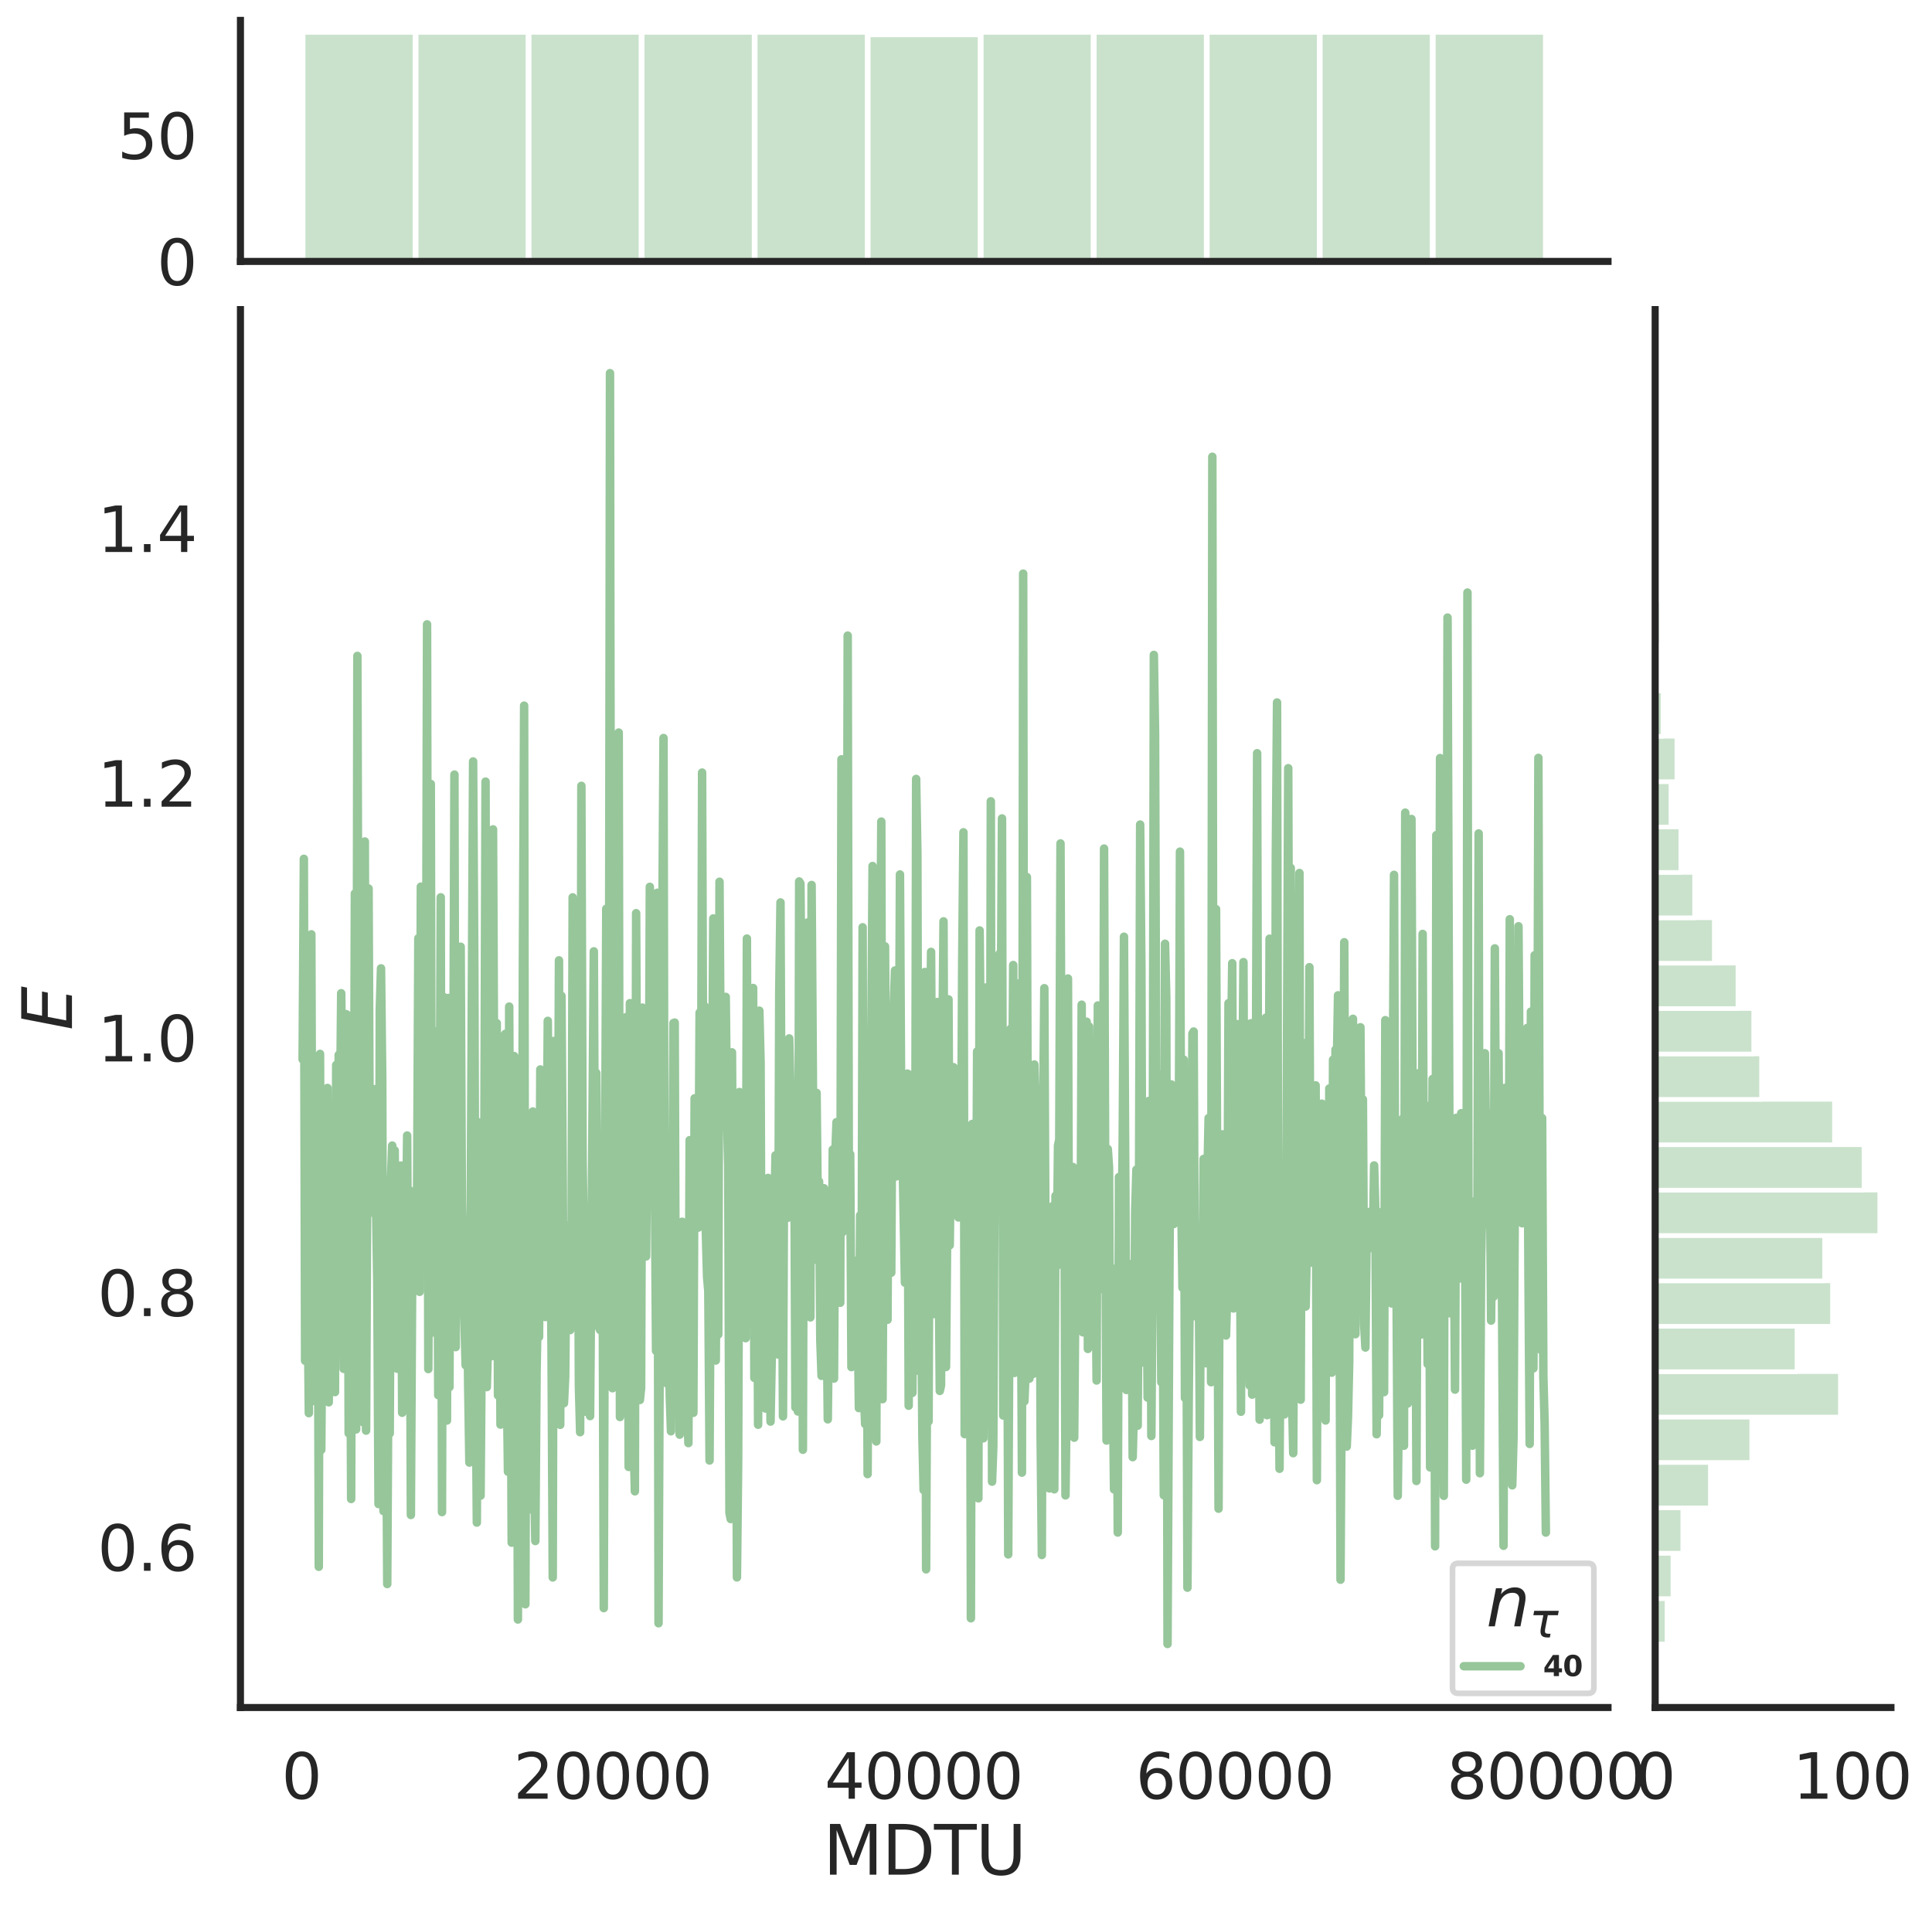 <?xml version="1.0" encoding="utf-8" standalone="no"?>
<!DOCTYPE svg PUBLIC "-//W3C//DTD SVG 1.1//EN"
  "http://www.w3.org/Graphics/SVG/1.1/DTD/svg11.dtd">
<svg height="674.159pt" version="1.1" viewBox="0 0 682.277 674.159" width="682.277pt" xmlns="http://www.w3.org/2000/svg" xmlns:xlink="http://www.w3.org/1999/xlink">
 <defs>
  <style type="text/css">*{stroke-linecap:butt;stroke-linejoin:round;}</style>
 </defs>
 <g id="figure_1">
  <g id="patch_1">
   <path d="M 0 674.159 
L 682.277 674.159 
L 682.277 0 
L 0 0 
z
" style="fill:#ffffff;"/>
  </g>
  <g id="axes_1">
   <g id="patch_2">
    <path d="M 84.914 602.94 
L 567.864 602.94 
L 567.864 109.327 
L 84.914 109.327 
z
" style="fill:none;"/>
   </g>
   <g id="matplotlib.axis_1">
    <g id="xtick_1">
     <g id="text_1">
      <!-- 0 -->
      <g style="fill:#262626;" transform="translate(99.428 635.157)scale(0.22 -0.22)">
       <defs>
        <path d="M 2034 4250 
Q 1547 4250 1301 3770 
Q 1056 3291 1056 2328 
Q 1056 1369 1301 889 
Q 1547 409 2034 409 
Q 2525 409 2770 889 
Q 3016 1369 3016 2328 
Q 3016 3291 2770 3770 
Q 2525 4250 2034 4250 
z
M 2034 4750 
Q 2819 4750 3233 4129 
Q 3647 3509 3647 2328 
Q 3647 1150 3233 529 
Q 2819 -91 2034 -91 
Q 1250 -91 836 529 
Q 422 1150 422 2328 
Q 422 3509 836 4129 
Q 1250 4750 2034 4750 
z
" id="DejaVuSans-30" transform="scale(0.016)"/>
       </defs>
       <use xlink:href="#DejaVuSans-30"/>
      </g>
     </g>
    </g>
    <g id="xtick_2">
     <g id="text_2">
      <!-- 20000 -->
      <g style="fill:#262626;" transform="translate(181.304 635.157)scale(0.22 -0.22)">
       <defs>
        <path d="M 1228 531 
L 3431 531 
L 3431 0 
L 469 0 
L 469 531 
Q 828 903 1448 1529 
Q 2069 2156 2228 2338 
Q 2531 2678 2651 2914 
Q 2772 3150 2772 3378 
Q 2772 3750 2511 3984 
Q 2250 4219 1831 4219 
Q 1534 4219 1204 4116 
Q 875 4013 500 3803 
L 500 4441 
Q 881 4594 1212 4672 
Q 1544 4750 1819 4750 
Q 2544 4750 2975 4387 
Q 3406 4025 3406 3419 
Q 3406 3131 3298 2873 
Q 3191 2616 2906 2266 
Q 2828 2175 2409 1742 
Q 1991 1309 1228 531 
z
" id="DejaVuSans-32" transform="scale(0.016)"/>
       </defs>
       <use xlink:href="#DejaVuSans-32"/>
       <use x="63.623" xlink:href="#DejaVuSans-30"/>
       <use x="127.246" xlink:href="#DejaVuSans-30"/>
       <use x="190.869" xlink:href="#DejaVuSans-30"/>
       <use x="254.492" xlink:href="#DejaVuSans-30"/>
      </g>
     </g>
    </g>
    <g id="xtick_3">
     <g id="text_3">
      <!-- 40000 -->
      <g style="fill:#262626;" transform="translate(291.176 635.157)scale(0.22 -0.22)">
       <defs>
        <path d="M 2419 4116 
L 825 1625 
L 2419 1625 
L 2419 4116 
z
M 2253 4666 
L 3047 4666 
L 3047 1625 
L 3713 1625 
L 3713 1100 
L 3047 1100 
L 3047 0 
L 2419 0 
L 2419 1100 
L 313 1100 
L 313 1709 
L 2253 4666 
z
" id="DejaVuSans-34" transform="scale(0.016)"/>
       </defs>
       <use xlink:href="#DejaVuSans-34"/>
       <use x="63.623" xlink:href="#DejaVuSans-30"/>
       <use x="127.246" xlink:href="#DejaVuSans-30"/>
       <use x="190.869" xlink:href="#DejaVuSans-30"/>
       <use x="254.492" xlink:href="#DejaVuSans-30"/>
      </g>
     </g>
    </g>
    <g id="xtick_4">
     <g id="text_4">
      <!-- 60000 -->
      <g style="fill:#262626;" transform="translate(401.047 635.157)scale(0.22 -0.22)">
       <defs>
        <path d="M 2113 2584 
Q 1688 2584 1439 2293 
Q 1191 2003 1191 1497 
Q 1191 994 1439 701 
Q 1688 409 2113 409 
Q 2538 409 2786 701 
Q 3034 994 3034 1497 
Q 3034 2003 2786 2293 
Q 2538 2584 2113 2584 
z
M 3366 4563 
L 3366 3988 
Q 3128 4100 2886 4159 
Q 2644 4219 2406 4219 
Q 1781 4219 1451 3797 
Q 1122 3375 1075 2522 
Q 1259 2794 1537 2939 
Q 1816 3084 2150 3084 
Q 2853 3084 3261 2657 
Q 3669 2231 3669 1497 
Q 3669 778 3244 343 
Q 2819 -91 2113 -91 
Q 1303 -91 875 529 
Q 447 1150 447 2328 
Q 447 3434 972 4092 
Q 1497 4750 2381 4750 
Q 2619 4750 2861 4703 
Q 3103 4656 3366 4563 
z
" id="DejaVuSans-36" transform="scale(0.016)"/>
       </defs>
       <use xlink:href="#DejaVuSans-36"/>
       <use x="63.623" xlink:href="#DejaVuSans-30"/>
       <use x="127.246" xlink:href="#DejaVuSans-30"/>
       <use x="190.869" xlink:href="#DejaVuSans-30"/>
       <use x="254.492" xlink:href="#DejaVuSans-30"/>
      </g>
     </g>
    </g>
    <g id="xtick_5">
     <g id="text_5">
      <!-- 80000 -->
      <g style="fill:#262626;" transform="translate(510.918 635.157)scale(0.22 -0.22)">
       <defs>
        <path d="M 2034 2216 
Q 1584 2216 1326 1975 
Q 1069 1734 1069 1313 
Q 1069 891 1326 650 
Q 1584 409 2034 409 
Q 2484 409 2743 651 
Q 3003 894 3003 1313 
Q 3003 1734 2745 1975 
Q 2488 2216 2034 2216 
z
M 1403 2484 
Q 997 2584 770 2862 
Q 544 3141 544 3541 
Q 544 4100 942 4425 
Q 1341 4750 2034 4750 
Q 2731 4750 3128 4425 
Q 3525 4100 3525 3541 
Q 3525 3141 3298 2862 
Q 3072 2584 2669 2484 
Q 3125 2378 3379 2068 
Q 3634 1759 3634 1313 
Q 3634 634 3220 271 
Q 2806 -91 2034 -91 
Q 1263 -91 848 271 
Q 434 634 434 1313 
Q 434 1759 690 2068 
Q 947 2378 1403 2484 
z
M 1172 3481 
Q 1172 3119 1398 2916 
Q 1625 2713 2034 2713 
Q 2441 2713 2670 2916 
Q 2900 3119 2900 3481 
Q 2900 3844 2670 4047 
Q 2441 4250 2034 4250 
Q 1625 4250 1398 4047 
Q 1172 3844 1172 3481 
z
" id="DejaVuSans-38" transform="scale(0.016)"/>
       </defs>
       <use xlink:href="#DejaVuSans-38"/>
       <use x="63.623" xlink:href="#DejaVuSans-30"/>
       <use x="127.246" xlink:href="#DejaVuSans-30"/>
       <use x="190.869" xlink:href="#DejaVuSans-30"/>
       <use x="254.492" xlink:href="#DejaVuSans-30"/>
      </g>
     </g>
    </g>
    <g id="text_6">
     <!-- MDTU -->
     <g style="fill:#262626;" transform="translate(290.683 661.968)scale(0.24 -0.24)">
      <defs>
       <path d="M 628 4666 
L 1569 4666 
L 2759 1491 
L 3956 4666 
L 4897 4666 
L 4897 0 
L 4281 0 
L 4281 4097 
L 3078 897 
L 2444 897 
L 1241 4097 
L 1241 0 
L 628 0 
L 628 4666 
z
" id="DejaVuSans-4d" transform="scale(0.016)"/>
       <path d="M 1259 4147 
L 1259 519 
L 2022 519 
Q 2988 519 3436 956 
Q 3884 1394 3884 2338 
Q 3884 3275 3436 3711 
Q 2988 4147 2022 4147 
L 1259 4147 
z
M 628 4666 
L 1925 4666 
Q 3281 4666 3915 4102 
Q 4550 3538 4550 2338 
Q 4550 1131 3912 565 
Q 3275 0 1925 0 
L 628 0 
L 628 4666 
z
" id="DejaVuSans-44" transform="scale(0.016)"/>
       <path d="M -19 4666 
L 3928 4666 
L 3928 4134 
L 2272 4134 
L 2272 0 
L 1638 0 
L 1638 4134 
L -19 4134 
L -19 4666 
z
" id="DejaVuSans-54" transform="scale(0.016)"/>
       <path d="M 556 4666 
L 1191 4666 
L 1191 1831 
Q 1191 1081 1462 751 
Q 1734 422 2344 422 
Q 2950 422 3222 751 
Q 3494 1081 3494 1831 
L 3494 4666 
L 4128 4666 
L 4128 1753 
Q 4128 841 3676 375 
Q 3225 -91 2344 -91 
Q 1459 -91 1007 375 
Q 556 841 556 1753 
L 556 4666 
z
" id="DejaVuSans-55" transform="scale(0.016)"/>
      </defs>
      <use xlink:href="#DejaVuSans-4d"/>
      <use x="86.279" xlink:href="#DejaVuSans-44"/>
      <use x="163.281" xlink:href="#DejaVuSans-54"/>
      <use x="224.365" xlink:href="#DejaVuSans-55"/>
     </g>
    </g>
   </g>
   <g id="matplotlib.axis_2">
    <g id="ytick_1">
     <g id="text_7">
      <!-- 0.6 -->
      <g style="fill:#262626;" transform="translate(34.428 554.66)scale(0.22 -0.22)">
       <defs>
        <path d="M 684 794 
L 1344 794 
L 1344 0 
L 684 0 
L 684 794 
z
" id="DejaVuSans-2e" transform="scale(0.016)"/>
       </defs>
       <use xlink:href="#DejaVuSans-30"/>
       <use x="63.623" xlink:href="#DejaVuSans-2e"/>
       <use x="95.41" xlink:href="#DejaVuSans-36"/>
      </g>
     </g>
    </g>
    <g id="ytick_2">
     <g id="text_8">
      <!-- 0.8 -->
      <g style="fill:#262626;" transform="translate(34.428 464.725)scale(0.22 -0.22)">
       <use xlink:href="#DejaVuSans-30"/>
       <use x="63.623" xlink:href="#DejaVuSans-2e"/>
       <use x="95.41" xlink:href="#DejaVuSans-38"/>
      </g>
     </g>
    </g>
    <g id="ytick_3">
     <g id="text_9">
      <!-- 1.0 -->
      <g style="fill:#262626;" transform="translate(34.428 374.789)scale(0.22 -0.22)">
       <defs>
        <path d="M 794 531 
L 1825 531 
L 1825 4091 
L 703 3866 
L 703 4441 
L 1819 4666 
L 2450 4666 
L 2450 531 
L 3481 531 
L 3481 0 
L 794 0 
L 794 531 
z
" id="DejaVuSans-31" transform="scale(0.016)"/>
       </defs>
       <use xlink:href="#DejaVuSans-31"/>
       <use x="63.623" xlink:href="#DejaVuSans-2e"/>
       <use x="95.41" xlink:href="#DejaVuSans-30"/>
      </g>
     </g>
    </g>
    <g id="ytick_4">
     <g id="text_10">
      <!-- 1.2 -->
      <g style="fill:#262626;" transform="translate(34.428 284.854)scale(0.22 -0.22)">
       <use xlink:href="#DejaVuSans-31"/>
       <use x="63.623" xlink:href="#DejaVuSans-2e"/>
       <use x="95.41" xlink:href="#DejaVuSans-32"/>
      </g>
     </g>
    </g>
    <g id="ytick_5">
     <g id="text_11">
      <!-- 1.4 -->
      <g style="fill:#262626;" transform="translate(34.428 194.919)scale(0.22 -0.22)">
       <use xlink:href="#DejaVuSans-31"/>
       <use x="63.623" xlink:href="#DejaVuSans-2e"/>
       <use x="95.41" xlink:href="#DejaVuSans-34"/>
      </g>
     </g>
    </g>
    <g id="text_12">
     <!-- $E$ -->
     <g style="fill:#262626;" transform="translate(25.436 363.813)rotate(-90)scale(0.24 -0.24)">
      <defs>
       <path d="M 1081 4666 
L 4031 4666 
L 3928 4134 
L 1606 4134 
L 1338 2753 
L 3566 2753 
L 3463 2222 
L 1234 2222 
L 909 531 
L 3284 531 
L 3181 0 
L 172 0 
L 1081 4666 
z
" id="DejaVuSans-Oblique-45" transform="scale(0.016)"/>
      </defs>
      <use transform="translate(0 0.094)" xlink:href="#DejaVuSans-Oblique-45"/>
     </g>
    </g>
   </g>
   <g id="line2d_1">
    <path clip-path="url(#pd7cda5cd2e)" d="M 106.867 374.073 
L 107.306 303.255 
L 107.746 480.496 
L 108.185 455.608 
L 108.625 454.54 
L 109.064 498.996 
L 109.504 335.157 
L 109.943 329.914 
L 110.382 458.262 
L 110.822 494.681 
L 111.261 410.333 
L 111.701 441.788 
L 112.14 395.949 
L 112.58 553.251 
L 113.019 372.142 
L 113.459 511.974 
L 113.898 450.258 
L 114.338 422.768 
L 114.777 440.578 
L 115.217 493.218 
L 115.656 384.172 
L 116.096 495.163 
L 116.535 425.491 
L 116.975 431.786 
L 117.414 405.136 
L 117.854 485.384 
L 118.293 491.562 
L 118.733 376.047 
L 119.172 452.42 
L 119.612 372.492 
L 120.051 396.59 
L 120.491 350.719 
L 120.93 383.988 
L 121.37 483.359 
L 122.249 358.111 
L 122.688 358.428 
L 123.128 506.106 
L 123.567 432.049 
L 124.007 529.312 
L 124.446 360.744 
L 124.885 454.67 
L 125.325 315.503 
L 125.764 504.738 
L 126.204 231.612 
L 126.643 381.489 
L 127.083 346.001 
L 127.522 457.706 
L 127.962 442.457 
L 128.401 502.312 
L 128.841 297.144 
L 129.28 505.173 
L 130.159 313.74 
L 130.599 409.584 
L 131.038 421.174 
L 131.478 428.192 
L 131.917 411.418 
L 132.357 384.598 
L 132.796 425.571 
L 133.236 452.753 
L 133.675 531.089 
L 134.115 356.667 
L 134.554 341.938 
L 134.994 381.451 
L 135.433 533.586 
L 135.873 480.634 
L 136.312 478.621 
L 136.752 559.341 
L 137.191 479.528 
L 137.631 506.151 
L 138.07 416.502 
L 138.51 404.51 
L 138.949 472.433 
L 139.388 406.218 
L 139.828 465.352 
L 140.267 483.307 
L 140.707 411.67 
L 141.146 464.665 
L 141.586 411.574 
L 142.025 498.857 
L 142.465 482.034 
L 143.344 441.85 
L 143.783 400.959 
L 144.223 483.331 
L 144.662 420.323 
L 145.102 534.951 
L 145.541 453.68 
L 145.981 442.551 
L 146.42 446.466 
L 146.86 438.15 
L 147.299 421.045 
L 147.739 331.305 
L 148.178 456.161 
L 148.618 313.095 
L 149.057 408.448 
L 149.497 322.366 
L 149.936 403.261 
L 150.376 396.825 
L 150.815 220.466 
L 151.255 483.436 
L 151.694 398.22 
L 152.134 276.821 
L 152.573 470.556 
L 153.012 469.68 
L 153.452 429.189 
L 153.891 364.139 
L 154.331 389.906 
L 154.77 492.654 
L 155.21 426.463 
L 155.649 316.852 
L 156.089 533.939 
L 156.528 351.946 
L 156.968 414.927 
L 157.407 436.3 
L 157.847 501.61 
L 158.286 352.395 
L 158.726 489.802 
L 159.165 364.098 
L 159.605 420.526 
L 160.044 393.794 
L 160.484 273.518 
L 160.923 475.675 
L 161.363 372.916 
L 161.802 453.761 
L 162.242 353.19 
L 162.681 334.301 
L 163.121 424.923 
L 163.56 449.012 
L 164.439 482.089 
L 164.879 433.623 
L 165.318 488.158 
L 165.758 516.45 
L 167.076 268.882 
L 167.515 342.882 
L 167.955 480.548 
L 168.394 537.639 
L 168.834 396.254 
L 169.273 497.111 
L 169.713 528.138 
L 170.152 470.492 
L 170.592 486.266 
L 171.031 410.671 
L 171.471 276.001 
L 171.91 489.801 
L 172.35 474.073 
L 172.789 414.133 
L 173.229 390.599 
L 173.668 478.859 
L 174.108 292.86 
L 174.547 388.875 
L 174.987 450.929 
L 175.426 361.287 
L 175.866 492.75 
L 176.305 411.546 
L 176.745 503.048 
L 177.184 428.807 
L 177.624 488.782 
L 178.063 365.762 
L 178.503 365.036 
L 178.942 483.696 
L 179.382 519.662 
L 179.821 355.437 
L 180.7 544.734 
L 181.139 391.491 
L 181.579 372.901 
L 182.018 485.684 
L 182.458 420.168 
L 182.897 571.864 
L 183.337 415.018 
L 183.776 425.045 
L 184.216 489.244 
L 184.655 340.387 
L 185.095 249.173 
L 185.534 566.486 
L 185.974 427.687 
L 186.413 503.403 
L 187.292 452.129 
L 187.732 533.02 
L 188.171 392.479 
L 188.611 519.403 
L 189.05 544.149 
L 189.49 484.407 
L 189.929 459.554 
L 190.369 472.082 
L 190.808 377.627 
L 191.248 406.2 
L 191.687 461.94 
L 192.127 393.68 
L 192.566 465.059 
L 193.006 422.251 
L 193.445 360.472 
L 193.885 413.801 
L 194.324 425.632 
L 194.764 475.38 
L 195.203 557.012 
L 195.642 367.566 
L 196.082 377.658 
L 196.521 416.081 
L 196.961 435.744 
L 197.4 339.114 
L 197.84 503.113 
L 198.279 351.65 
L 198.719 414.48 
L 199.158 495.488 
L 199.598 486.213 
L 200.037 437.984 
L 200.477 432.687 
L 200.916 434.877 
L 201.356 469.662 
L 201.795 457.197 
L 202.235 316.857 
L 202.674 442.499 
L 203.114 463.183 
L 203.553 447.309 
L 203.993 389.266 
L 204.432 489.197 
L 204.872 505.722 
L 205.311 277.494 
L 205.751 409.673 
L 206.19 439.875 
L 206.63 493.422 
L 207.069 498.566 
L 207.509 483.389 
L 207.948 428.225 
L 208.388 500.037 
L 209.706 335.932 
L 210.145 434.961 
L 210.585 378.874 
L 211.024 438.933 
L 211.464 468.585 
L 211.903 469.636 
L 212.343 411.67 
L 212.782 435.382 
L 213.222 567.84 
L 213.661 417.445 
L 214.101 320.899 
L 214.54 329.791 
L 214.98 424.207 
L 215.419 131.764 
L 215.859 433.287 
L 216.298 490.199 
L 216.738 440.081 
L 217.177 325.649 
L 217.617 400.777 
L 218.056 451.82 
L 218.496 258.674 
L 218.935 500.363 
L 219.375 402.025 
L 219.814 443.978 
L 220.254 453.921 
L 221.133 359.143 
L 221.572 385.281 
L 222.012 517.988 
L 222.451 354.228 
L 222.891 457.528 
L 223.33 376.547 
L 223.769 508.229 
L 224.209 526.596 
L 224.648 322.457 
L 225.088 429.331 
L 225.527 386.876 
L 225.967 494.357 
L 226.406 490.095 
L 226.846 355.793 
L 227.285 425.209 
L 227.725 402.436 
L 228.164 443.659 
L 228.604 397.503 
L 229.043 425.791 
L 229.483 313.15 
L 229.922 402.311 
L 230.362 395.132 
L 230.801 423.553 
L 231.241 413.777 
L 231.68 476.992 
L 232.12 315.254 
L 232.559 573.192 
L 232.999 471.914 
L 233.438 329.574 
L 233.878 330.099 
L 234.317 260.604 
L 234.757 487.014 
L 235.196 405.187 
L 235.636 488.606 
L 236.075 419.051 
L 236.515 492.619 
L 236.954 505.404 
L 237.833 361.244 
L 238.272 361.087 
L 238.712 496.67 
L 239.591 438.37 
L 240.03 506.591 
L 240.47 442.984 
L 240.909 431.413 
L 241.349 458.025 
L 241.788 504.825 
L 242.228 469.245 
L 242.667 494.952 
L 243.107 509.573 
L 243.546 402.61 
L 243.986 449.682 
L 244.425 451.59 
L 244.865 498.875 
L 245.304 387.831 
L 245.744 423.98 
L 246.183 425.148 
L 246.623 433.481 
L 247.062 357.588 
L 247.502 421.503 
L 247.941 272.81 
L 248.381 404.015 
L 248.82 355.284 
L 249.26 434.891 
L 249.699 450.888 
L 250.139 455.883 
L 250.578 515.711 
L 251.018 437.232 
L 251.457 393.6 
L 251.896 324.314 
L 252.336 351.922 
L 252.775 480.412 
L 253.215 410.836 
L 253.654 471.222 
L 254.094 311.353 
L 254.533 381.537 
L 254.973 394.123 
L 255.852 355.922 
L 256.291 352.014 
L 256.731 393.71 
L 257.17 411.617 
L 257.61 534.214 
L 258.049 536.39 
L 258.489 371.592 
L 258.928 441.292 
L 259.368 448.716 
L 259.807 417.915 
L 260.247 556.999 
L 260.686 515.231 
L 261.126 385.61 
L 262.005 404.117 
L 262.444 442.68 
L 262.884 386.143 
L 263.323 472.521 
L 263.763 331.417 
L 264.202 453.102 
L 264.642 357.246 
L 265.081 430.562 
L 265.52 376.806 
L 265.96 348.868 
L 266.399 486.545 
L 267.278 399.838 
L 267.718 503.091 
L 268.157 356.873 
L 268.597 375.185 
L 269.036 489.419 
L 269.476 467.217 
L 269.915 416.534 
L 270.355 497.369 
L 270.794 482.672 
L 271.234 415.934 
L 271.673 450.043 
L 272.113 501.978 
L 272.992 454.487 
L 273.871 407.936 
L 274.75 478.272 
L 275.189 349.844 
L 275.629 318.661 
L 276.068 422.659 
L 276.508 500.136 
L 276.947 401.025 
L 277.387 417.19 
L 277.826 408.826 
L 278.266 429.985 
L 278.705 366.683 
L 279.145 385.594 
L 279.584 409.392 
L 280.023 426.351 
L 280.463 395.789 
L 280.902 497.004 
L 281.342 470.001 
L 281.781 498.41 
L 282.221 311.256 
L 282.66 311.995 
L 283.1 354.775 
L 283.539 511.918 
L 283.979 357.943 
L 284.418 456.461 
L 284.858 367.975 
L 285.297 325.713 
L 285.737 427.111 
L 286.176 465.183 
L 286.616 312.497 
L 287.495 444.84 
L 287.934 420.785 
L 288.374 385.903 
L 288.813 427.887 
L 289.253 417.184 
L 289.692 473.309 
L 290.132 485.823 
L 290.571 475.293 
L 291.011 419.597 
L 291.45 443.589 
L 291.89 458.633 
L 292.329 501.183 
L 292.769 461.799 
L 293.208 479.283 
L 293.647 466.447 
L 294.087 405.92 
L 294.526 486.784 
L 294.966 408.244 
L 295.405 396.246 
L 295.845 434.704 
L 296.284 430.281 
L 296.724 460.02 
L 297.163 268.118 
L 297.603 435.049 
L 298.042 347.609 
L 298.482 350.052 
L 298.921 431.609 
L 299.361 224.446 
L 299.8 432.143 
L 300.24 407.561 
L 300.679 482.735 
L 301.119 480.469 
L 301.558 475.051 
L 302.437 445.136 
L 302.877 460.738 
L 303.316 497.212 
L 303.756 429.125 
L 304.195 488.626 
L 304.635 327.432 
L 305.074 491.027 
L 305.514 502.837 
L 305.953 398.081 
L 306.393 520.514 
L 306.832 435.152 
L 307.272 391.289 
L 307.711 366.578 
L 308.15 305.8 
L 308.59 411.976 
L 309.029 398.749 
L 309.469 508.988 
L 309.908 381.508 
L 310.348 407.403 
L 310.787 358.693 
L 311.227 290.114 
L 311.666 494.066 
L 312.545 334.173 
L 313.424 466.035 
L 313.864 380.497 
L 314.303 444.047 
L 314.743 449.412 
L 315.182 369.213 
L 316.061 342.685 
L 316.501 415.405 
L 316.94 402.899 
L 317.38 397.729 
L 317.819 308.786 
L 318.259 391.646 
L 318.698 406.982 
L 319.577 452.919 
L 320.017 438.929 
L 320.456 379.093 
L 320.896 496.375 
L 321.335 379.527 
L 321.775 482.423 
L 322.214 491.838 
L 322.653 413.584 
L 323.093 476.876 
L 323.532 275.056 
L 323.972 301.433 
L 324.411 484.059 
L 324.851 433.622 
L 325.29 453.23 
L 325.73 506.993 
L 326.169 526.144 
L 326.609 343.227 
L 327.048 554.15 
L 327.488 460.44 
L 327.927 501.933 
L 328.367 380.514 
L 328.806 336.123 
L 329.246 416.324 
L 329.685 464.008 
L 330.125 461.757 
L 330.564 460.435 
L 331.004 353.824 
L 331.443 440.345 
L 331.883 491.151 
L 332.322 489.183 
L 332.762 374.448 
L 333.201 325.339 
L 333.641 446.709 
L 334.08 482.7 
L 334.52 431.178 
L 334.959 352.89 
L 335.399 439.717 
L 335.838 402.486 
L 336.277 408.379 
L 336.717 376.826 
L 337.156 418.469 
L 337.596 410.014 
L 338.035 424.158 
L 338.475 429.895 
L 338.914 428.239 
L 339.354 424.23 
L 339.793 339.744 
L 340.233 293.894 
L 340.672 506.405 
L 341.112 463.261 
L 341.551 471.383 
L 341.991 425.357 
L 342.43 400.787 
L 342.87 571.432 
L 343.309 396.887 
L 343.749 518.464 
L 344.188 448.915 
L 344.628 462.896 
L 345.067 371.289 
L 345.507 529.074 
L 345.946 328.55 
L 346.386 373.238 
L 346.825 477.001 
L 347.265 507.883 
L 347.704 452.324 
L 348.144 348.686 
L 348.583 463.741 
L 349.023 472.576 
L 349.462 490.292 
L 349.902 282.95 
L 350.341 523.193 
L 350.78 510.781 
L 351.22 411.064 
L 351.659 403.426 
L 352.099 379.073 
L 352.538 419.705 
L 352.978 336.794 
L 353.417 358.555 
L 353.857 289.004 
L 354.296 499.834 
L 355.615 417.778 
L 356.054 548.875 
L 356.933 363.241 
L 357.373 402.881 
L 357.812 340.757 
L 358.252 484.803 
L 358.691 421.94 
L 359.131 395.332 
L 359.57 347.269 
L 360.01 398.146 
L 360.449 434.502 
L 360.889 520.002 
L 361.328 202.55 
L 361.768 494.806 
L 362.207 483.582 
L 362.647 309.704 
L 363.086 455.63 
L 363.526 486.81 
L 363.965 466.242 
L 364.404 396.466 
L 364.844 485.134 
L 365.283 375.888 
L 365.723 393.433 
L 366.162 460.898 
L 367.041 394.054 
L 367.481 505.961 
L 367.92 549.086 
L 368.36 397.017 
L 368.799 348.94 
L 369.239 448.525 
L 369.678 460.769 
L 370.118 429.978 
L 370.557 525.584 
L 371.436 430.483 
L 371.876 425.786 
L 372.315 525.889 
L 372.755 422.235 
L 373.194 447.059 
L 373.634 404.499 
L 374.073 402.434 
L 374.513 297.824 
L 374.952 415.538 
L 375.392 405.738 
L 375.831 401.132 
L 376.271 528.031 
L 376.71 492.381 
L 377.15 345.522 
L 377.589 476.936 
L 378.029 459.423 
L 378.468 463.756 
L 378.907 412.076 
L 379.347 507.667 
L 379.786 451.951 
L 380.226 437.599 
L 380.665 447.035 
L 381.105 445.187 
L 381.544 453.899 
L 381.984 354.764 
L 382.423 470.468 
L 382.863 410.874 
L 383.302 467.982 
L 383.742 360.775 
L 384.181 476.321 
L 384.621 362.468 
L 385.06 425.557 
L 385.5 438.629 
L 385.939 407.707 
L 386.379 461.952 
L 386.818 437.758 
L 387.258 487.468 
L 387.697 355.039 
L 388.137 400.542 
L 388.576 400.277 
L 389.016 372.748 
L 389.455 455.219 
L 389.895 299.64 
L 390.334 424.706 
L 390.774 508.67 
L 391.213 405.749 
L 391.653 412.263 
L 392.092 497.554 
L 392.531 497.208 
L 392.971 485.061 
L 393.41 525.917 
L 393.85 506.893 
L 394.289 447.787 
L 394.729 541.149 
L 395.168 415.621 
L 395.608 475.818 
L 396.047 442.787 
L 396.487 400.965 
L 396.926 330.769 
L 397.805 490.817 
L 398.245 478.61 
L 398.684 478.567 
L 399.124 464.297 
L 399.563 446.316 
L 400.003 514.54 
L 400.442 496.52 
L 400.882 428.001 
L 401.321 413.019 
L 401.761 503.426 
L 402.2 433.34 
L 402.64 291.154 
L 403.079 341.744 
L 403.519 481.119 
L 403.958 459.003 
L 404.398 421.291 
L 404.837 429.131 
L 405.277 493.519 
L 405.716 388.756 
L 406.156 401.891 
L 406.595 507.06 
L 407.034 446.647 
L 407.474 231.255 
L 407.913 259.068 
L 408.353 401.017 
L 408.792 379.088 
L 409.232 412.606 
L 409.671 432.328 
L 410.111 488.079 
L 410.55 451.221 
L 410.99 527.994 
L 411.429 333.24 
L 411.869 352.417 
L 412.308 580.503 
L 413.187 411.065 
L 413.627 382.907 
L 414.066 417.781 
L 414.506 432.229 
L 414.945 403.992 
L 415.385 399.805 
L 415.824 418.558 
L 416.264 410.071 
L 416.703 300.721 
L 417.143 423.345 
L 417.582 454.696 
L 418.022 374.167 
L 418.461 493.641 
L 418.901 432.573 
L 419.34 560.629 
L 419.78 495.697 
L 420.219 447.704 
L 420.658 454.188 
L 421.098 364.959 
L 421.537 364.239 
L 421.977 464.769 
L 422.416 436.157 
L 422.856 433.394 
L 423.295 443.639 
L 423.735 507.399 
L 424.174 433.472 
L 424.614 458.479 
L 425.053 409.23 
L 425.493 425.617 
L 425.932 481.379 
L 426.372 417.03 
L 426.811 394.803 
L 427.251 395.881 
L 427.69 488.076 
L 428.13 161.289 
L 428.569 444.012 
L 429.009 426.116 
L 429.448 321.028 
L 430.327 532.74 
L 430.767 424.767 
L 431.206 448.803 
L 431.646 400.551 
L 432.525 429.771 
L 432.964 471.582 
L 433.404 455.134 
L 433.843 354.234 
L 434.283 460.683 
L 434.722 371.755 
L 435.161 340.126 
L 435.601 462.038 
L 436.04 428.019 
L 436.48 370.229 
L 436.919 361.644 
L 437.359 411.517 
L 437.798 415.155 
L 438.238 498.504 
L 438.677 394.171 
L 439.117 339.732 
L 439.556 444.507 
L 439.996 365.341 
L 440.435 374.678 
L 440.875 446.585 
L 441.314 489.223 
L 441.754 361.335 
L 442.193 492.462 
L 442.633 369.744 
L 443.072 406.774 
L 443.512 380.452 
L 443.951 265.97 
L 444.391 447.476 
L 444.83 501.297 
L 445.27 401.121 
L 445.709 393.342 
L 446.149 490.344 
L 446.588 469.761 
L 447.028 359.371 
L 447.467 499.721 
L 447.907 435.79 
L 448.346 331.47 
L 448.786 390.906 
L 449.225 428.004 
L 449.664 452.881 
L 450.104 509.286 
L 450.543 303.019 
L 450.983 248.05 
L 451.422 462.596 
L 451.862 518.636 
L 452.301 457.279 
L 452.741 487.018 
L 453.18 443.12 
L 453.62 499.439 
L 454.059 468.147 
L 454.938 271.259 
L 455.378 432.74 
L 455.817 306.47 
L 456.257 491.578 
L 456.696 513.13 
L 457.136 421.915 
L 458.015 414.411 
L 458.454 378.041 
L 458.894 308.265 
L 459.333 494.242 
L 459.773 377.378 
L 460.212 368.278 
L 460.652 401.764 
L 461.091 461.357 
L 461.531 438.261 
L 461.97 434.547 
L 462.41 341.516 
L 462.849 445.856 
L 463.288 418.188 
L 463.728 420.165 
L 464.167 439.286 
L 464.607 383.246 
L 465.046 522.666 
L 465.486 408.879 
L 465.925 490.594 
L 466.365 411.828 
L 466.804 389.712 
L 467.244 488.41 
L 467.683 457.747 
L 468.123 501.587 
L 468.562 391.374 
L 469.002 484.743 
L 469.441 384.35 
L 469.881 412.36 
L 470.32 484.7 
L 470.76 374.209 
L 471.199 448.354 
L 471.639 370.622 
L 472.078 377.497 
L 472.518 351.464 
L 472.957 420.86 
L 473.397 557.814 
L 473.836 484.508 
L 474.276 446.572 
L 474.715 332.719 
L 475.155 437.587 
L 475.594 510.8 
L 476.034 500.498 
L 476.473 480.94 
L 476.913 370.361 
L 477.352 462.8 
L 477.791 359.752 
L 478.231 424.221 
L 478.67 471.122 
L 479.11 417.768 
L 479.549 389.112 
L 479.989 456.189 
L 480.428 362.74 
L 480.868 430.165 
L 481.307 388.216 
L 481.747 467.632 
L 482.186 475.819 
L 482.626 434.781 
L 483.065 441.192 
L 483.505 438.636 
L 483.944 427.832 
L 484.384 428.832 
L 484.823 439.258 
L 485.263 411.524 
L 485.702 427.858 
L 486.142 506.452 
L 486.581 481.697 
L 487.021 499.754 
L 487.46 438.528 
L 487.9 427.988 
L 488.339 486.018 
L 488.779 491.581 
L 489.218 360.225 
L 489.658 407.417 
L 490.097 433.984 
L 490.976 394.576 
L 491.415 460.257 
L 492.294 308.916 
L 492.734 437.098 
L 493.173 453.47 
L 493.613 528.165 
L 494.052 492.048 
L 494.492 467.699 
L 494.931 458.972 
L 495.371 395.052 
L 495.81 510.498 
L 496.25 286.953 
L 496.689 487.149 
L 497.129 495.605 
L 497.568 488.83 
L 498.008 406.661 
L 498.447 289.194 
L 498.887 402.68 
L 499.326 382.238 
L 499.766 422.149 
L 500.205 522.951 
L 500.645 411.688 
L 501.084 378.918 
L 501.524 405.97 
L 501.963 471.207 
L 502.403 329.775 
L 502.842 424.891 
L 503.282 410.849 
L 503.721 418.009 
L 504.161 481.653 
L 504.6 390.512 
L 505.04 518.146 
L 505.479 467.294 
L 505.918 381.003 
L 506.358 413.849 
L 506.797 546.017 
L 507.237 294.887 
L 507.676 419.03 
L 508.116 402.944 
L 508.555 267.682 
L 508.995 387.51 
L 509.874 528.194 
L 510.313 340.987 
L 510.753 398.64 
L 511.192 218.069 
L 512.071 463.737 
L 512.511 443.87 
L 512.95 457.32 
L 513.39 425.547 
L 513.829 490.69 
L 514.269 394.719 
L 514.708 422.907 
L 515.148 413.692 
L 515.587 451.431 
L 516.027 393.093 
L 516.466 408.807 
L 516.906 409.932 
L 517.345 423.145 
L 517.785 522.484 
L 518.224 209.24 
L 518.664 482.268 
L 519.103 447.727 
L 519.542 467.386 
L 519.982 510.499 
L 520.421 438.88 
L 520.861 424.137 
L 521.3 486.93 
L 521.74 431.717 
L 522.179 294.302 
L 522.619 520.216 
L 523.058 444.386 
L 523.498 422.457 
L 523.937 432.39 
L 524.377 371.907 
L 524.816 405.852 
L 525.256 419.243 
L 525.695 393.232 
L 526.135 411.047 
L 526.574 466.308 
L 527.014 412.147 
L 527.453 457.908 
L 527.893 334.887 
L 528.332 414.796 
L 528.772 417.3 
L 529.211 371.902 
L 529.651 451.33 
L 530.09 404.144 
L 530.969 545.839 
L 531.409 384.17 
L 531.848 447.504 
L 532.288 485.031 
L 532.727 466.256 
L 533.167 324.592 
L 533.606 457.28 
L 534.045 524.487 
L 534.485 507.803 
L 534.924 427.835 
L 535.364 416.374 
L 535.803 431.371 
L 536.243 327.078 
L 536.682 389.501 
L 537.122 395.096 
L 537.561 431.957 
L 538.001 390.736 
L 538.44 391.888 
L 538.88 396.087 
L 539.319 362.968 
L 539.759 448.939 
L 540.198 509.872 
L 540.638 357.207 
L 541.077 454.616 
L 541.517 483.195 
L 541.956 337.296 
L 542.396 364.53 
L 542.835 421.769 
L 543.275 267.613 
L 543.714 416.45 
L 544.154 476.661 
L 544.593 394.809 
L 545.033 486.088 
L 545.472 502.329 
L 545.912 541.167 
L 545.912 541.167 
" style="fill:none;stroke:#96c69a;stroke-linecap:round;stroke-width:3;"/>
   </g>
   <g id="line2d_2"/>
   <g id="patch_3">
    <path d="M 84.914 602.94 
L 84.914 109.327 
" style="fill:none;stroke:#262626;stroke-linecap:square;stroke-linejoin:miter;stroke-width:2.5;"/>
   </g>
   <g id="patch_4">
    <path d="M 84.914 602.94 
L 567.864 602.94 
" style="fill:none;stroke:#262626;stroke-linecap:square;stroke-linejoin:miter;stroke-width:2.5;"/>
   </g>
   <g id="legend_1">
    <g id="patch_5">
     <path d="M 514.948 597.94 
L 560.864 597.94 
Q 562.864 597.94 562.864 595.94 
L 562.864 554.034 
Q 562.864 552.034 560.864 552.034 
L 514.948 552.034 
Q 512.948 552.034 512.948 554.034 
L 512.948 595.94 
Q 512.948 597.94 514.948 597.94 
z
" style="fill:#ffffff;opacity:0.8;stroke:#cccccc;stroke-linejoin:miter;stroke-width:2;"/>
    </g>
    <g id="text_13">
     <!-- $n_\tau$ -->
     <g style="fill:#262626;" transform="translate(524.826 574.271)scale(0.24 -0.24)">
      <defs>
       <path d="M 3566 2113 
L 3156 0 
L 2578 0 
L 2988 2091 
Q 3016 2238 3031 2350 
Q 3047 2463 3047 2528 
Q 3047 2791 2881 2937 
Q 2716 3084 2419 3084 
Q 1956 3084 1622 2776 
Q 1288 2469 1184 1941 
L 800 0 
L 225 0 
L 903 3500 
L 1478 3500 
L 1363 2950 
Q 1603 3253 1940 3418 
Q 2278 3584 2650 3584 
Q 3113 3584 3367 3334 
Q 3622 3084 3622 2631 
Q 3622 2519 3608 2391 
Q 3594 2263 3566 2113 
z
" id="DejaVuSans-Oblique-6e" transform="scale(0.016)"/>
       <path d="M 2103 638 
Q 2188 488 2525 488 
L 2800 488 
L 2706 0 
L 2363 0 
Q 1800 0 1600 300 
Q 1403 606 1534 1269 
L 1856 2925 
L 541 2925 
L 653 3500 
L 3881 3500 
L 3769 2925 
L 2444 2925 
L 2113 1234 
Q 2025 781 2103 638 
z
" id="DejaVuSans-Oblique-3c4" transform="scale(0.016)"/>
      </defs>
      <use xlink:href="#DejaVuSans-Oblique-6e"/>
      <use transform="translate(63.379 -16.406)scale(0.7)" xlink:href="#DejaVuSans-Oblique-3c4"/>
     </g>
    </g>
    <g id="line2d_3">
     <path d="M 516.948 588.36 
L 536.948 588.36 
" style="fill:none;stroke:#96c69a;stroke-linecap:round;stroke-width:3;"/>
    </g>
    <g id="line2d_4"/>
    <g id="text_14">
     <!-- 40 -->
     <g style="fill:#262626;" transform="translate(544.948 591.86)scale(0.1 -0.1)">
      <defs>
       <path d="M 2356 3675 
L 1038 1722 
L 2356 1722 
L 2356 3675 
z
M 2156 4666 
L 3494 4666 
L 3494 1722 
L 4159 1722 
L 4159 850 
L 3494 850 
L 3494 0 
L 2356 0 
L 2356 850 
L 288 850 
L 288 1881 
L 2156 4666 
z
" id="DejaVuSans-Bold-34" transform="scale(0.016)"/>
       <path d="M 2944 2338 
Q 2944 3213 2780 3570 
Q 2616 3928 2228 3928 
Q 1841 3928 1675 3570 
Q 1509 3213 1509 2338 
Q 1509 1453 1675 1090 
Q 1841 728 2228 728 
Q 2613 728 2778 1090 
Q 2944 1453 2944 2338 
z
M 4147 2328 
Q 4147 1169 3647 539 
Q 3147 -91 2228 -91 
Q 1306 -91 806 539 
Q 306 1169 306 2328 
Q 306 3491 806 4120 
Q 1306 4750 2228 4750 
Q 3147 4750 3647 4120 
Q 4147 3491 4147 2328 
z
" id="DejaVuSans-Bold-30" transform="scale(0.016)"/>
      </defs>
      <use xlink:href="#DejaVuSans-Bold-34"/>
      <use x="69.58" xlink:href="#DejaVuSans-Bold-30"/>
     </g>
    </g>
   </g>
  </g>
  <g id="axes_2">
   <g id="patch_6">
    <path d="M 84.914 92.306 
L 567.864 92.306 
L 567.864 7.2 
L 84.914 7.2 
z
" style="fill:none;"/>
   </g>
   <g id="matplotlib.axis_3">
    <g id="xtick_6"/>
    <g id="xtick_7"/>
    <g id="xtick_8"/>
    <g id="xtick_9"/>
    <g id="xtick_10"/>
   </g>
   <g id="matplotlib.axis_4">
    <g id="ytick_6">
     <g id="text_15">
      <!-- 0 -->
      <g style="fill:#262626;" transform="translate(55.417 100.664)scale(0.22 -0.22)">
       <use xlink:href="#DejaVuSans-30"/>
      </g>
     </g>
    </g>
    <g id="ytick_7">
     <g id="text_16">
      <!-- 50 -->
      <g style="fill:#262626;" transform="translate(41.419 56.129)scale(0.22 -0.22)">
       <defs>
        <path d="M 691 4666 
L 3169 4666 
L 3169 4134 
L 1269 4134 
L 1269 2991 
Q 1406 3038 1543 3061 
Q 1681 3084 1819 3084 
Q 2600 3084 3056 2656 
Q 3513 2228 3513 1497 
Q 3513 744 3044 326 
Q 2575 -91 1722 -91 
Q 1428 -91 1123 -41 
Q 819 9 494 109 
L 494 744 
Q 775 591 1075 516 
Q 1375 441 1709 441 
Q 2250 441 2565 725 
Q 2881 1009 2881 1497 
Q 2881 1984 2565 2268 
Q 2250 2553 1709 2553 
Q 1456 2553 1204 2497 
Q 953 2441 691 2322 
L 691 4666 
z
" id="DejaVuSans-35" transform="scale(0.016)"/>
       </defs>
       <use xlink:href="#DejaVuSans-35"/>
       <use x="63.623" xlink:href="#DejaVuSans-30"/>
      </g>
     </g>
    </g>
   </g>
   <g id="patch_7">
    <path clip-path="url(#pa90f75650c)" d="M 106.867 92.306 
L 146.78 92.306 
L 146.78 11.253 
L 106.867 11.253 
z
" style="fill:#96c69a;fill-opacity:0.5;stroke:#ffffff;stroke-linejoin:miter;stroke-width:2;"/>
   </g>
   <g id="patch_8">
    <path clip-path="url(#pa90f75650c)" d="M 146.78 92.306 
L 186.693 92.306 
L 186.693 11.253 
L 146.78 11.253 
z
" style="fill:#96c69a;fill-opacity:0.5;stroke:#ffffff;stroke-linejoin:miter;stroke-width:2;"/>
   </g>
   <g id="patch_9">
    <path clip-path="url(#pa90f75650c)" d="M 186.693 92.306 
L 226.606 92.306 
L 226.606 11.253 
L 186.693 11.253 
z
" style="fill:#96c69a;fill-opacity:0.5;stroke:#ffffff;stroke-linejoin:miter;stroke-width:2;"/>
   </g>
   <g id="patch_10">
    <path clip-path="url(#pa90f75650c)" d="M 226.606 92.306 
L 266.519 92.306 
L 266.519 11.253 
L 226.606 11.253 
z
" style="fill:#96c69a;fill-opacity:0.5;stroke:#ffffff;stroke-linejoin:miter;stroke-width:2;"/>
   </g>
   <g id="patch_11">
    <path clip-path="url(#pa90f75650c)" d="M 266.519 92.306 
L 306.433 92.306 
L 306.433 11.253 
L 266.519 11.253 
z
" style="fill:#96c69a;fill-opacity:0.5;stroke:#ffffff;stroke-linejoin:miter;stroke-width:2;"/>
   </g>
   <g id="patch_12">
    <path clip-path="url(#pa90f75650c)" d="M 306.433 92.306 
L 346.346 92.306 
L 346.346 12.143 
L 306.433 12.143 
z
" style="fill:#96c69a;fill-opacity:0.5;stroke:#ffffff;stroke-linejoin:miter;stroke-width:2;"/>
   </g>
   <g id="patch_13">
    <path clip-path="url(#pa90f75650c)" d="M 346.346 92.306 
L 386.259 92.306 
L 386.259 11.253 
L 346.346 11.253 
z
" style="fill:#96c69a;fill-opacity:0.5;stroke:#ffffff;stroke-linejoin:miter;stroke-width:2;"/>
   </g>
   <g id="patch_14">
    <path clip-path="url(#pa90f75650c)" d="M 386.259 92.306 
L 426.172 92.306 
L 426.172 11.253 
L 386.259 11.253 
z
" style="fill:#96c69a;fill-opacity:0.5;stroke:#ffffff;stroke-linejoin:miter;stroke-width:2;"/>
   </g>
   <g id="patch_15">
    <path clip-path="url(#pa90f75650c)" d="M 426.172 92.306 
L 466.085 92.306 
L 466.085 11.253 
L 426.172 11.253 
z
" style="fill:#96c69a;fill-opacity:0.5;stroke:#ffffff;stroke-linejoin:miter;stroke-width:2;"/>
   </g>
   <g id="patch_16">
    <path clip-path="url(#pa90f75650c)" d="M 466.085 92.306 
L 505.998 92.306 
L 505.998 11.253 
L 466.085 11.253 
z
" style="fill:#96c69a;fill-opacity:0.5;stroke:#ffffff;stroke-linejoin:miter;stroke-width:2;"/>
   </g>
   <g id="patch_17">
    <path clip-path="url(#pa90f75650c)" d="M 505.998 92.306 
L 545.912 92.306 
L 545.912 11.253 
L 505.998 11.253 
z
" style="fill:#96c69a;fill-opacity:0.5;stroke:#ffffff;stroke-linejoin:miter;stroke-width:2;"/>
   </g>
   <g id="patch_18">
    <path d="M 84.914 92.306 
L 84.914 7.2 
" style="fill:none;stroke:#262626;stroke-linecap:square;stroke-linejoin:miter;stroke-width:2.5;"/>
   </g>
   <g id="patch_19">
    <path d="M 84.914 92.306 
L 567.864 92.306 
" style="fill:none;stroke:#262626;stroke-linecap:square;stroke-linejoin:miter;stroke-width:2.5;"/>
   </g>
  </g>
  <g id="axes_3">
   <g id="patch_20">
    <path d="M 584.517 602.94 
L 667.784 602.94 
L 667.784 109.327 
L 584.517 109.327 
z
" style="fill:none;"/>
   </g>
   <g id="matplotlib.axis_5">
    <g id="xtick_11">
     <g id="text_17">
      <!-- 0 -->
      <g style="fill:#262626;" transform="translate(577.518 635.157)scale(0.22 -0.22)">
       <use xlink:href="#DejaVuSans-30"/>
      </g>
     </g>
    </g>
    <g id="xtick_12">
     <g id="text_18">
      <!-- 100 -->
      <g style="fill:#262626;" transform="translate(633.084 635.157)scale(0.22 -0.22)">
       <use xlink:href="#DejaVuSans-31"/>
       <use x="63.623" xlink:href="#DejaVuSans-30"/>
       <use x="127.246" xlink:href="#DejaVuSans-30"/>
      </g>
     </g>
    </g>
   </g>
   <g id="matplotlib.axis_6">
    <g id="ytick_8"/>
    <g id="ytick_9"/>
    <g id="ytick_10"/>
    <g id="ytick_11"/>
    <g id="ytick_12"/>
   </g>
   <g id="patch_21">
    <path clip-path="url(#pdd32f4f788)" d="M 584.517 580.503 
L 588.691 580.503 
L 588.691 564.477 
L 584.517 564.477 
z
" style="fill:#96c69a;fill-opacity:0.5;stroke:#ffffff;stroke-linejoin:miter;stroke-width:1.603;"/>
   </g>
   <g id="patch_22">
    <path clip-path="url(#pdd32f4f788)" d="M 584.517 564.477 
L 590.778 564.477 
L 590.778 548.45 
L 584.517 548.45 
z
" style="fill:#96c69a;fill-opacity:0.5;stroke:#ffffff;stroke-linejoin:miter;stroke-width:1.603;"/>
   </g>
   <g id="patch_23">
    <path clip-path="url(#pdd32f4f788)" d="M 584.517 548.45 
L 594.256 548.45 
L 594.256 532.424 
L 584.517 532.424 
z
" style="fill:#96c69a;fill-opacity:0.5;stroke:#ffffff;stroke-linejoin:miter;stroke-width:1.603;"/>
   </g>
   <g id="patch_24">
    <path clip-path="url(#pdd32f4f788)" d="M 584.517 532.424 
L 603.995 532.424 
L 603.995 516.397 
L 584.517 516.397 
z
" style="fill:#96c69a;fill-opacity:0.5;stroke:#ffffff;stroke-linejoin:miter;stroke-width:1.603;"/>
   </g>
   <g id="patch_25">
    <path clip-path="url(#pdd32f4f788)" d="M 584.517 516.397 
L 618.603 516.397 
L 618.603 500.371 
L 584.517 500.371 
z
" style="fill:#96c69a;fill-opacity:0.5;stroke:#ffffff;stroke-linejoin:miter;stroke-width:1.603;"/>
   </g>
   <g id="patch_26">
    <path clip-path="url(#pdd32f4f788)" d="M 584.517 500.371 
L 649.907 500.371 
L 649.907 484.345 
L 584.517 484.345 
z
" style="fill:#96c69a;fill-opacity:0.5;stroke:#ffffff;stroke-linejoin:miter;stroke-width:1.603;"/>
   </g>
   <g id="patch_27">
    <path clip-path="url(#pdd32f4f788)" d="M 584.517 484.345 
L 634.603 484.345 
L 634.603 468.318 
L 584.517 468.318 
z
" style="fill:#96c69a;fill-opacity:0.5;stroke:#ffffff;stroke-linejoin:miter;stroke-width:1.603;"/>
   </g>
   <g id="patch_28">
    <path clip-path="url(#pdd32f4f788)" d="M 584.517 468.318 
L 647.124 468.318 
L 647.124 452.292 
L 584.517 452.292 
z
" style="fill:#96c69a;fill-opacity:0.5;stroke:#ffffff;stroke-linejoin:miter;stroke-width:1.603;"/>
   </g>
   <g id="patch_29">
    <path clip-path="url(#pdd32f4f788)" d="M 584.517 452.292 
L 644.342 452.292 
L 644.342 436.265 
L 584.517 436.265 
z
" style="fill:#96c69a;fill-opacity:0.5;stroke:#ffffff;stroke-linejoin:miter;stroke-width:1.603;"/>
   </g>
   <g id="patch_30">
    <path clip-path="url(#pdd32f4f788)" d="M 584.517 436.265 
L 663.819 436.265 
L 663.819 420.239 
L 584.517 420.239 
z
" style="fill:#96c69a;fill-opacity:0.5;stroke:#ffffff;stroke-linejoin:miter;stroke-width:1.603;"/>
   </g>
   <g id="patch_31">
    <path clip-path="url(#pdd32f4f788)" d="M 584.517 420.239 
L 658.254 420.239 
L 658.254 404.213 
L 584.517 404.213 
z
" style="fill:#96c69a;fill-opacity:0.5;stroke:#ffffff;stroke-linejoin:miter;stroke-width:1.603;"/>
   </g>
   <g id="patch_32">
    <path clip-path="url(#pdd32f4f788)" d="M 584.517 404.213 
L 647.82 404.213 
L 647.82 388.186 
L 584.517 388.186 
z
" style="fill:#96c69a;fill-opacity:0.5;stroke:#ffffff;stroke-linejoin:miter;stroke-width:1.603;"/>
   </g>
   <g id="patch_33">
    <path clip-path="url(#pdd32f4f788)" d="M 584.517 388.186 
L 622.081 388.186 
L 622.081 372.16 
L 584.517 372.16 
z
" style="fill:#96c69a;fill-opacity:0.5;stroke:#ffffff;stroke-linejoin:miter;stroke-width:1.603;"/>
   </g>
   <g id="patch_34">
    <path clip-path="url(#pdd32f4f788)" d="M 584.517 372.16 
L 619.299 372.16 
L 619.299 356.133 
L 584.517 356.133 
z
" style="fill:#96c69a;fill-opacity:0.5;stroke:#ffffff;stroke-linejoin:miter;stroke-width:1.603;"/>
   </g>
   <g id="patch_35">
    <path clip-path="url(#pdd32f4f788)" d="M 584.517 356.133 
L 613.734 356.133 
L 613.734 340.107 
L 584.517 340.107 
z
" style="fill:#96c69a;fill-opacity:0.5;stroke:#ffffff;stroke-linejoin:miter;stroke-width:1.603;"/>
   </g>
   <g id="patch_36">
    <path clip-path="url(#pdd32f4f788)" d="M 584.517 340.107 
L 605.386 340.107 
L 605.386 324.081 
L 584.517 324.081 
z
" style="fill:#96c69a;fill-opacity:0.5;stroke:#ffffff;stroke-linejoin:miter;stroke-width:1.603;"/>
   </g>
   <g id="patch_37">
    <path clip-path="url(#pdd32f4f788)" d="M 584.517 324.081 
L 598.43 324.081 
L 598.43 308.054 
L 584.517 308.054 
z
" style="fill:#96c69a;fill-opacity:0.5;stroke:#ffffff;stroke-linejoin:miter;stroke-width:1.603;"/>
   </g>
   <g id="patch_38">
    <path clip-path="url(#pdd32f4f788)" d="M 584.517 308.054 
L 593.56 308.054 
L 593.56 292.028 
L 584.517 292.028 
z
" style="fill:#96c69a;fill-opacity:0.5;stroke:#ffffff;stroke-linejoin:miter;stroke-width:1.603;"/>
   </g>
   <g id="patch_39">
    <path clip-path="url(#pdd32f4f788)" d="M 584.517 292.028 
L 590.082 292.028 
L 590.082 276.001 
L 584.517 276.001 
z
" style="fill:#96c69a;fill-opacity:0.5;stroke:#ffffff;stroke-linejoin:miter;stroke-width:1.603;"/>
   </g>
   <g id="patch_40">
    <path clip-path="url(#pdd32f4f788)" d="M 584.517 276.001 
L 592.169 276.001 
L 592.169 259.975 
L 584.517 259.975 
z
" style="fill:#96c69a;fill-opacity:0.5;stroke:#ffffff;stroke-linejoin:miter;stroke-width:1.603;"/>
   </g>
   <g id="patch_41">
    <path clip-path="url(#pdd32f4f788)" d="M 584.517 259.975 
L 587.3 259.975 
L 587.3 243.949 
L 584.517 243.949 
z
" style="fill:#96c69a;fill-opacity:0.5;stroke:#ffffff;stroke-linejoin:miter;stroke-width:1.603;"/>
   </g>
   <g id="patch_42">
    <path clip-path="url(#pdd32f4f788)" d="M 584.517 243.949 
L 585.908 243.949 
L 585.908 227.922 
L 584.517 227.922 
z
" style="fill:#96c69a;fill-opacity:0.5;stroke:#ffffff;stroke-linejoin:miter;stroke-width:1.603;"/>
   </g>
   <g id="patch_43">
    <path clip-path="url(#pdd32f4f788)" d="M 584.517 227.922 
L 586.604 227.922 
L 586.604 211.896 
L 584.517 211.896 
z
" style="fill:#96c69a;fill-opacity:0.5;stroke:#ffffff;stroke-linejoin:miter;stroke-width:1.603;"/>
   </g>
   <g id="patch_44">
    <path clip-path="url(#pdd32f4f788)" d="M 584.517 211.896 
L 585.908 211.896 
L 585.908 195.869 
L 584.517 195.869 
z
" style="fill:#96c69a;fill-opacity:0.5;stroke:#ffffff;stroke-linejoin:miter;stroke-width:1.603;"/>
   </g>
   <g id="patch_45">
    <path clip-path="url(#pdd32f4f788)" d="M 584.517 195.869 
L 584.517 195.869 
L 584.517 179.843 
L 584.517 179.843 
z
" style="fill:#96c69a;fill-opacity:0.5;stroke:#ffffff;stroke-linejoin:miter;stroke-width:1.603;"/>
   </g>
   <g id="patch_46">
    <path clip-path="url(#pdd32f4f788)" d="M 584.517 179.843 
L 584.517 179.843 
L 584.517 163.817 
L 584.517 163.817 
z
" style="fill:#96c69a;fill-opacity:0.5;stroke:#ffffff;stroke-linejoin:miter;stroke-width:1.603;"/>
   </g>
   <g id="patch_47">
    <path clip-path="url(#pdd32f4f788)" d="M 584.517 163.817 
L 585.213 163.817 
L 585.213 147.79 
L 584.517 147.79 
z
" style="fill:#96c69a;fill-opacity:0.5;stroke:#ffffff;stroke-linejoin:miter;stroke-width:1.603;"/>
   </g>
   <g id="patch_48">
    <path clip-path="url(#pdd32f4f788)" d="M 584.517 147.79 
L 585.213 147.79 
L 585.213 131.764 
L 584.517 131.764 
z
" style="fill:#96c69a;fill-opacity:0.5;stroke:#ffffff;stroke-linejoin:miter;stroke-width:1.603;"/>
   </g>
   <g id="patch_49">
    <path d="M 584.517 602.94 
L 584.517 109.327 
" style="fill:none;stroke:#262626;stroke-linecap:square;stroke-linejoin:miter;stroke-width:2.5;"/>
   </g>
   <g id="patch_50">
    <path d="M 584.517 602.94 
L 667.784 602.94 
" style="fill:none;stroke:#262626;stroke-linecap:square;stroke-linejoin:miter;stroke-width:2.5;"/>
   </g>
  </g>
 </g>
 <defs>
  <clipPath id="pd7cda5cd2e">
   <rect height="493.613" width="482.949" x="84.914" y="109.327"/>
  </clipPath>
  <clipPath id="pa90f75650c">
   <rect height="85.106" width="482.949" x="84.914" y="7.2"/>
  </clipPath>
  <clipPath id="pdd32f4f788">
   <rect height="493.613" width="83.267" x="584.517" y="109.327"/>
  </clipPath>
 </defs>
</svg>
